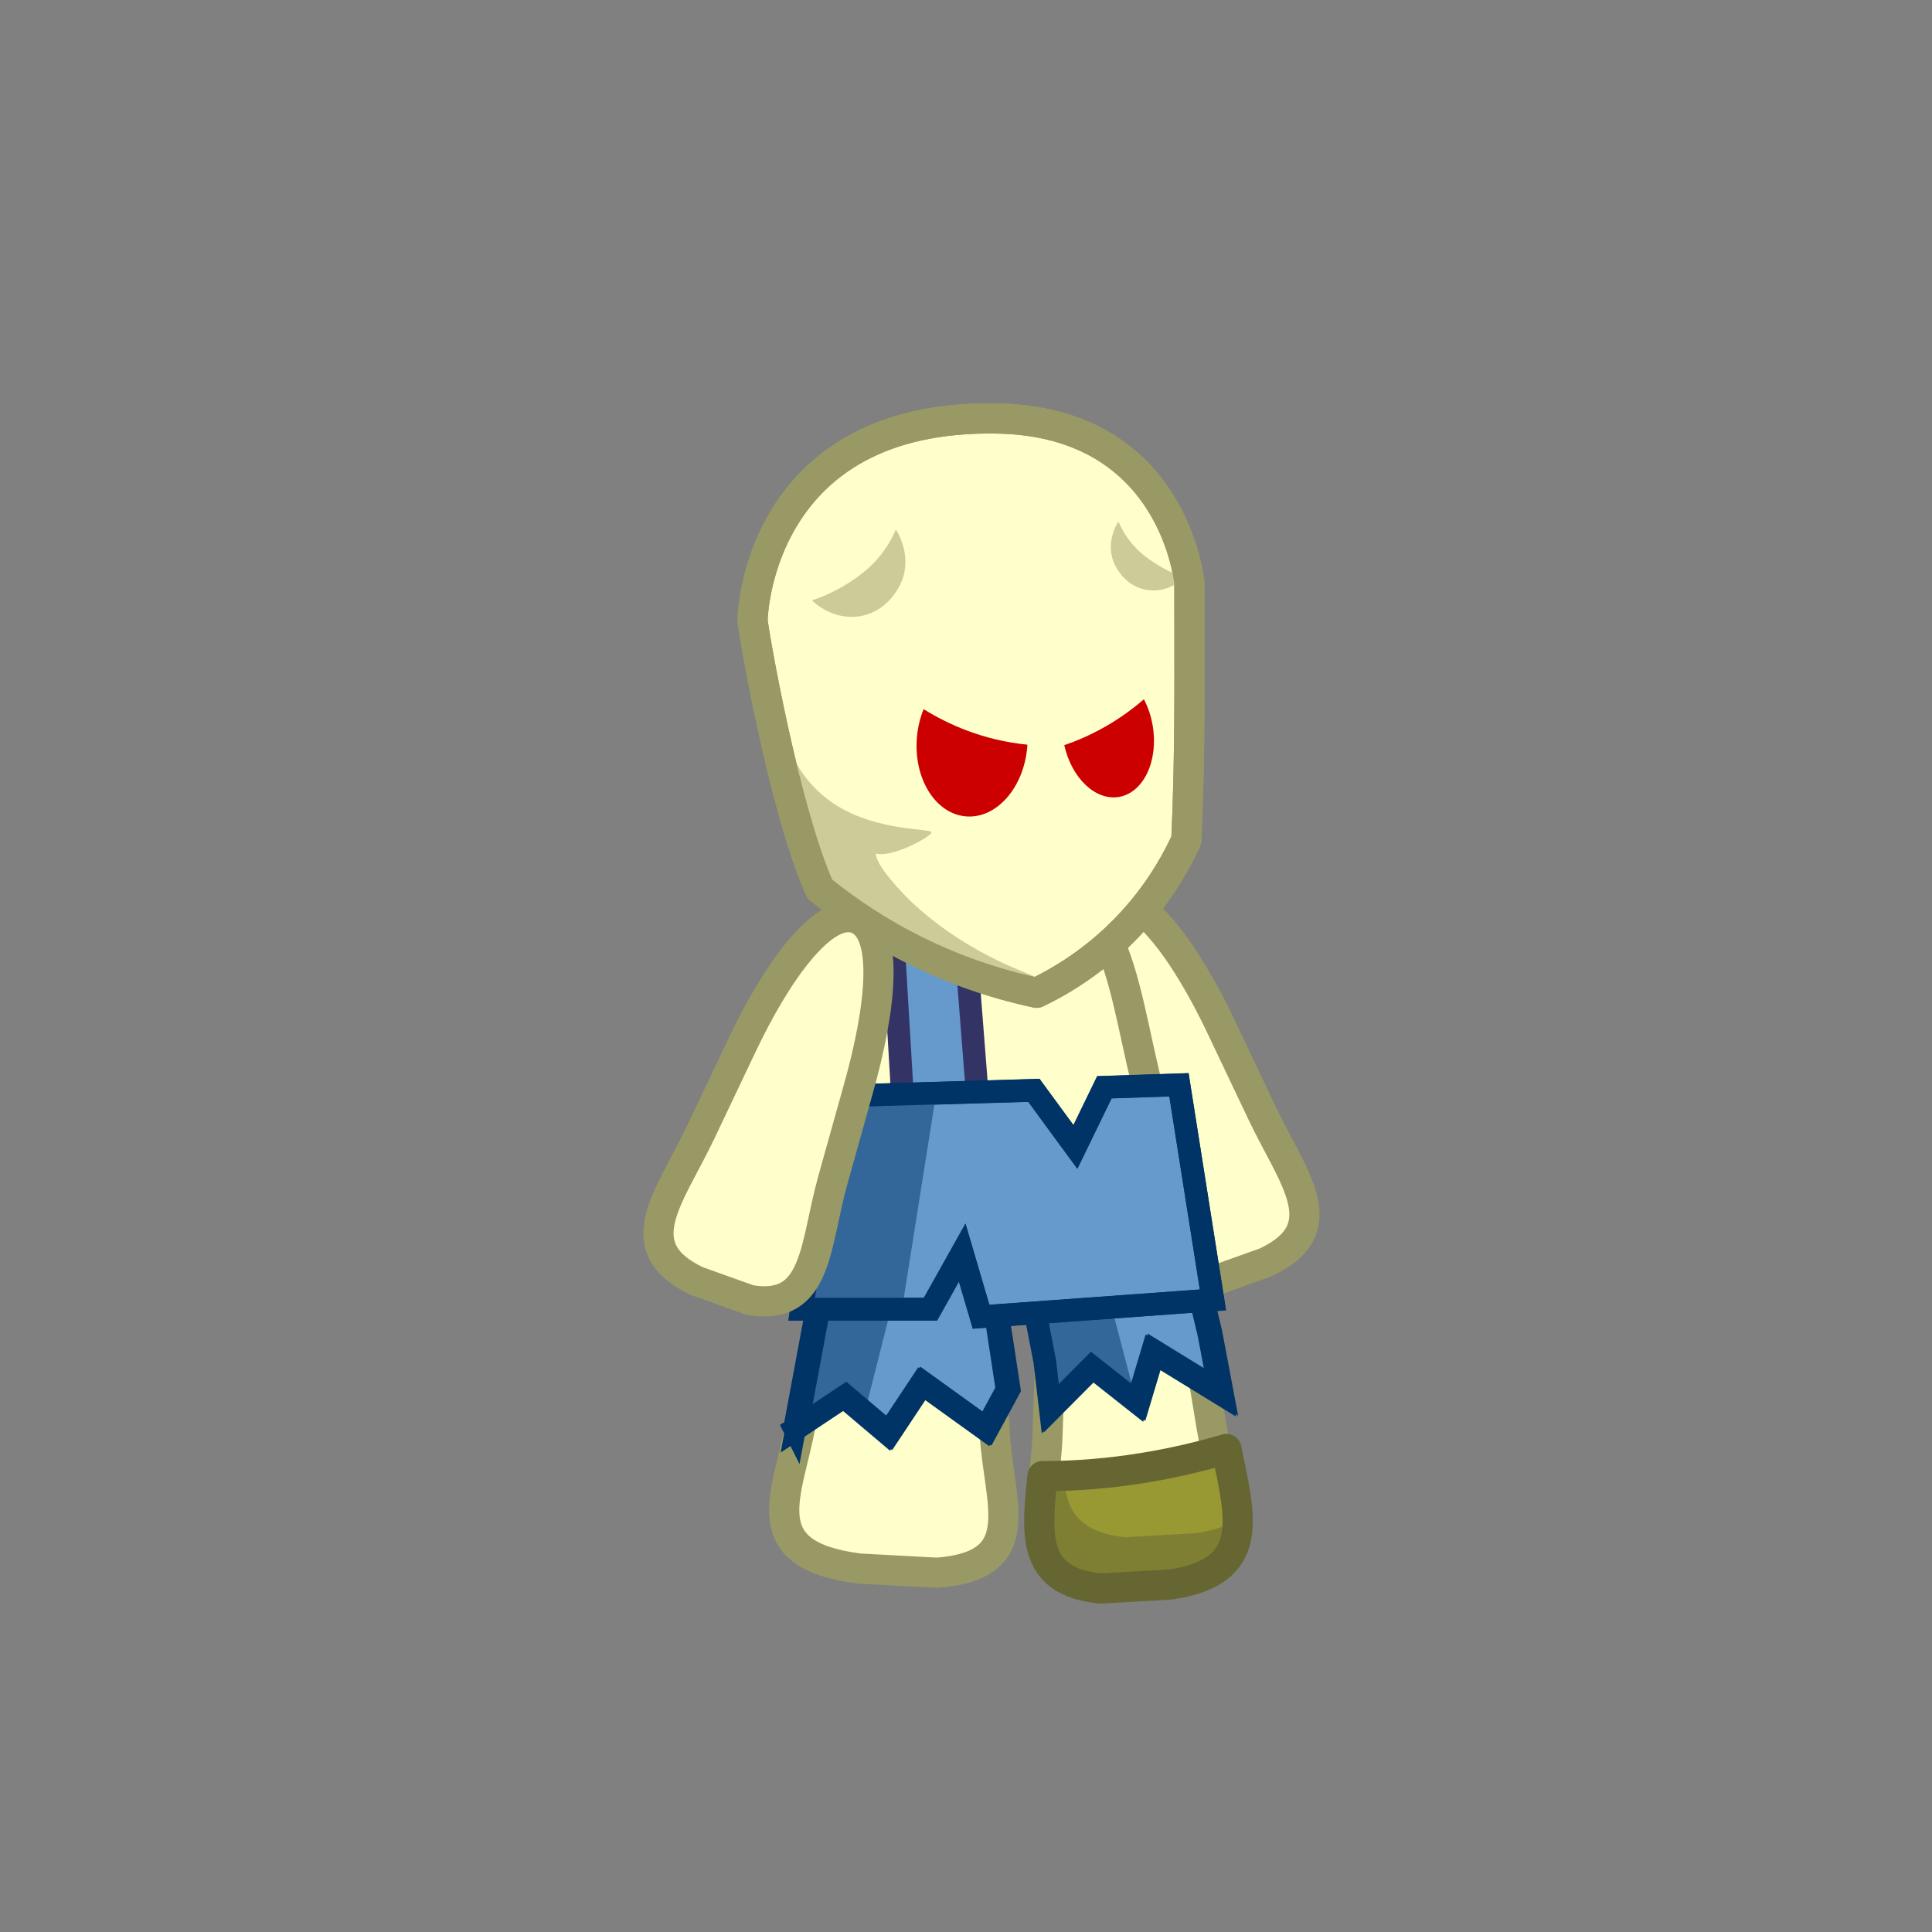 <?xml version="1.0" encoding="UTF-8"?><svg id="Full" xmlns="http://www.w3.org/2000/svg" viewBox="0 0 512 512"><rect x="0" y="0" width="512" height="512" fill="#808080" stroke="none"/><defs><style>.cls-1{fill:#369;}.cls-2{opacity:.5;}.cls-3{fill:#ffc;stroke:#996;}.cls-3,.cls-4{stroke-linecap:round;stroke-linejoin:round;stroke-width:8px;}.cls-5{fill:#663;}.cls-4{fill:#993;stroke:#663;}.cls-6{stroke:#336;}.cls-6,.cls-7{fill:#69c;stroke-miterlimit:10;stroke-width:6px;}.cls-8{fill:#c00;}.cls-9{fill:#996;}.cls-10{fill:#036;}.cls-11{fill:#cc9;}.cls-7{stroke:#036;}</style></defs><g><path class="cls-3" d="M248.343,416.792l-20.534-1.099c-28.814-3.631-19.01-19.519-15.602-38.437l4.418-24.523c3.992-22.738,13.151-41.997,25.751-41.13h0c12.6,.867,18.644,20.419,19.878,44.268l1.391,24.336c1.04,18.208,9.635,34.686-15.301,36.585Z"/><path class="cls-3" d="M291.031,417.051l17.346-.934c24.312-3.397,15.805-19.351,12.665-38.282l-4.071-24.54c-3.687-22.752-11.694-42.07-22.335-41.306h0c-10.641,.765-15.484,20.254-16.2,44.075l-.843,24.306c-.63,18.185-7.671,34.582,13.438,36.68Z"/></g><path class="cls-3" d="M321.459,339.529l14-5c19-9,7.247-22.204-.976-39.518l-10.659-22.444c-9.81-20.83-22.154-37.361-30.685-34.11h0c-8.531,3.25-6.713,22.988-.209,45.881l6.545,23.386c4.897,17.496,3.984,34.806,21.984,31.806Z"/><path class="cls-3" d="M314.218,336.529h-104.936l12.451-52c5-29,16.023-52,45-52h0c28.977,0,30,25,37,54l10.485,50Z"/><g><path class="cls-7" d="M210.563,378.659l12.933-8.602,11.729,9.928,8.9-13.404,17.027,12.253,5.728-10.554-4.725-30.987c-2.397-13.023-9.964-24.248-22.095-24.184h0c-12.132,.064-19.155,10.942-21.837,24.417l-7.659,41.134Z"/><path class="cls-1" d="M248.912,314.849c-2.356-1.129-4.974-1.756-7.853-1.74h0c-12.132,.064-19.155,10.942-21.837,24.417l-7.659,41.134,12.933-8.602,4.736,4.009,9.99-39.541c1.61-8.088,4.786-15.237,9.69-19.677Z"/><path class="cls-10" d="M206.879,384.951l8.959-48.112c3.389-17.022,12.415-26.802,24.771-26.868,.039,0,.079,0,.118,0,12.365,0,21.916,10.196,24.942,26.642l4.893,32.075-7.835,14.434-17.262-12.422-9.041,13.617-12.58-10.648-16.966,11.284Zm17.399-18.778l10.877,9.207,8.758-13.191,16.791,12.083,3.622-6.675-4.572-29.99c-1.92-10.424-7.938-21.637-19.026-21.637-.029,0-.058,0-.087,0-13.129,.07-17.599,15.411-18.911,22.003l-6.353,34.119,8.901-5.92Z"/></g><g><path class="cls-7" d="M277.449,360.553l1.454,12.518,11.016-11.075,11.987,9.469,4.019-13.438,17.984,11.043-2.978-15.801-4.794-20.039c-2.385-10.844-9.942-20.187-22.074-20.122h0c-12.132,.064-19.164,9.13-21.859,20.355l5.245,27.09Z"/><path class="cls-1" d="M292.926,314.066c-2.467,.336-5.008,1.109-7.577,2.407h0c-10.827,5.472-13.638,15.545-11.74,25.329l6.269,29.629,8.821-11.269,11.283,6.808-9.446-36.033c-1.139-5.873-.579-11.848,2.39-16.871Z"/><path class="cls-10" d="M276.075,379.836l-2.159-18.587-5.348-27.617,.152-.632c3.441-14.333,12.466-22.59,24.761-22.655,.044,0,.088,0,.132,0,12.12,0,21.881,8.809,24.887,22.479l4.812,20.128,4.233,22.458-20.433-12.545-4.166,13.933-13.354-10.55-13.518,13.591Zm-1.366-46.056l5.153,26.663,.736,6.336,8.514-8.56,10.618,8.388,3.871-12.943,15.538,9.541-1.71-9.073-4.777-19.968c-1.903-8.653-7.893-17.821-19.032-17.821-.036,0-.071,0-.107,0-12.355,.065-17.061,10.671-18.804,17.436Z"/></g><polygon class="cls-6" points="240.105 306.297 236.139 239.442 255.38 243.84 259.742 299.593 240.105 306.297"/><g><path class="cls-3" d="M315.2,154.618s-3.643-42.905-51.001-43.715c-63.668-1.088-64.763,52.905-64.763,53.429,0,1.707,8.095,49.382,17.81,71.239,6.023,4.904,13.821,10.399,23.476,15.381,12.896,6.654,24.822,10.184,34,12.143,6.529-3.148,16.562-9.015,25.905-19.429,6.899-7.69,11.158-15.336,13.762-21.048,1.079-22.667,.81-45.334,.81-68.001Z"/><path class="cls-11" d="M206.675,194.074c1.107-.365,3.165,11.839,14.816,19.247,11.179,7.108,25.447,6.148,25.37,7.28-.073,1.059-10.336,6.804-14.75,5.583-.131,3.098,7.3,10.953,10.576,13.896,15.676,14.078,31.842,18.247,31.576,18.922-.34,.863-29.04-.279-49.363-20.709-18.849-18.948-19.77-43.71-18.225-44.219Z"/><path class="cls-11" d="M237.403,140.344c-.767,1.786-2.039,4.278-4.123,6.878-2.855,3.564-5.803,5.547-8,7-2.275,1.504-5.66,3.42-10.123,4.878,.424,.427,5.715,5.571,13.123,4.122,8.179-1.601,10.894-9.665,11-10,2.106-6.637-1.393-12.143-1.877-12.878Z"/><g><path class="cls-8" d="M242.985,195.496c-.895,10.851,4.927,20.188,13.004,20.855s15.352-7.59,16.247-18.441c.016-.191,.014-.377,.025-.566-11.592-1.14-20.881-5.304-27.492-9.411-.937,2.292-1.561,4.846-1.785,7.563Z"/><path class="cls-8" d="M296.562,211.189c6.535-1.132,10.519-9.637,8.897-18.996-.437-2.523-1.246-4.841-2.31-6.873-5.219,4.504-12.211,9.127-21.109,12.151,1.952,8.73,8.266,14.802,14.522,13.718Z"/></g><path class="cls-11" d="M296.394,138.222c.605,1.409,1.609,3.376,3.253,5.428,2.253,2.812,4.579,4.378,6.313,5.524,1.795,1.187,4.467,2.699,7.988,3.85-.335,.337-4.51,4.397-10.356,3.253-6.454-1.263-8.597-7.627-8.681-7.891-1.662-5.238,1.099-9.583,1.482-10.163Z"/><path class="cls-9" d="M274.723,267.096c-.279,0-.559-.029-.835-.088-12.192-2.603-23.968-6.809-34.999-12.501-8.552-4.412-16.683-9.739-24.168-15.834-.487-.396-.875-.902-1.13-1.478-9.886-22.243-18.154-70.487-18.154-72.863,0-.228,.2-22.998,17.491-39.996,12.147-11.942,29.402-17.83,51.34-17.432,50.386,.861,54.879,46.91,54.918,47.375,.01,.113,.015,.226,.015,.339,0,3.772,.008,7.546,.015,11.318,.037,18.624,.075,37.883-.829,56.873-.023,.508-.145,1.007-.355,1.469-3.68,8.071-8.533,15.493-14.425,22.06-7.632,8.507-16.766,15.357-27.146,20.361-.545,.263-1.14,.396-1.737,.396Zm-54.202-34.021c6.851,5.494,14.259,10.31,22.036,14.322,9.994,5.157,20.636,9.021,31.654,11.491,8.93-4.489,16.81-10.504,23.439-17.893,5.181-5.775,9.479-12.28,12.781-19.345,.857-18.543,.819-37.428,.783-55.698-.007-3.715-.015-7.429-.015-11.144-.317-3.08-4.949-39.187-47.069-39.907-24.747-.403-42.438,7.612-52.581,23.882-7.387,11.849-8.057,24.048-8.109,25.454,.444,4.285,8.166,48.04,17.08,68.837Z"/></g><g><polygon class="cls-7" points="321.426 344.505 259.982 348.97 254.982 331.97 246.578 346.97 212.426 346.97 221.426 290.505 273.982 288.97 284.982 303.97 292.667 288.157 312.426 287.505 321.426 344.505"/><polygon class="cls-1" points="223.426 290.505 214.426 344.505 239.426 344.505 248.105 289.692 223.426 290.505"/><path class="cls-10" d="M257.808,352.097l-3.672-12.483-5.779,10.315h-39.425l9.944-62.391,56.614-1.654,8.989,12.258,6.301-12.966,24.217-.798,9.923,62.841-67.112,4.877Zm-1.938-27.852l6.328,21.517,55.776-4.053-8.077-51.159-15.303,.504-9.068,18.661-13.011-17.742-48.497,1.417-8.056,50.539h28.878l11.029-19.685Z"/></g><path class="cls-3" d="M198.733,344.529l-14-5c-19-9-7.247-22.204,.976-39.518l10.659-22.444c9.81-20.83,22.154-37.361,30.685-34.11h0c8.531,3.25,6.713,22.988,.209,45.881l-6.545,23.386c-4.897,17.496-3.984,34.806-21.984,31.806Z"/><g><path class="cls-4" d="M276.266,391.193c-1.571,15.475-2.966,27.871,15.283,29.777l18.578-1.051c23.053-3.386,18.555-17.856,14.886-35.919-13.584,3.973-30.231,7.195-48.747,7.193Z"/><g class="cls-2"><path class="cls-5" d="M316.695,406.317l-18.578,1.051c-12.509-1.307-15.787-7.543-16.106-16.32-2.249,.095-4.53,.145-6.84,.145-1.571,15.475-2.966,27.871,15.283,29.777l18.578-1.051c13.916-2.044,17.786-8.13,17.866-16.604-2.567,1.353-5.905,2.371-10.203,3.002Z"/></g></g></svg>